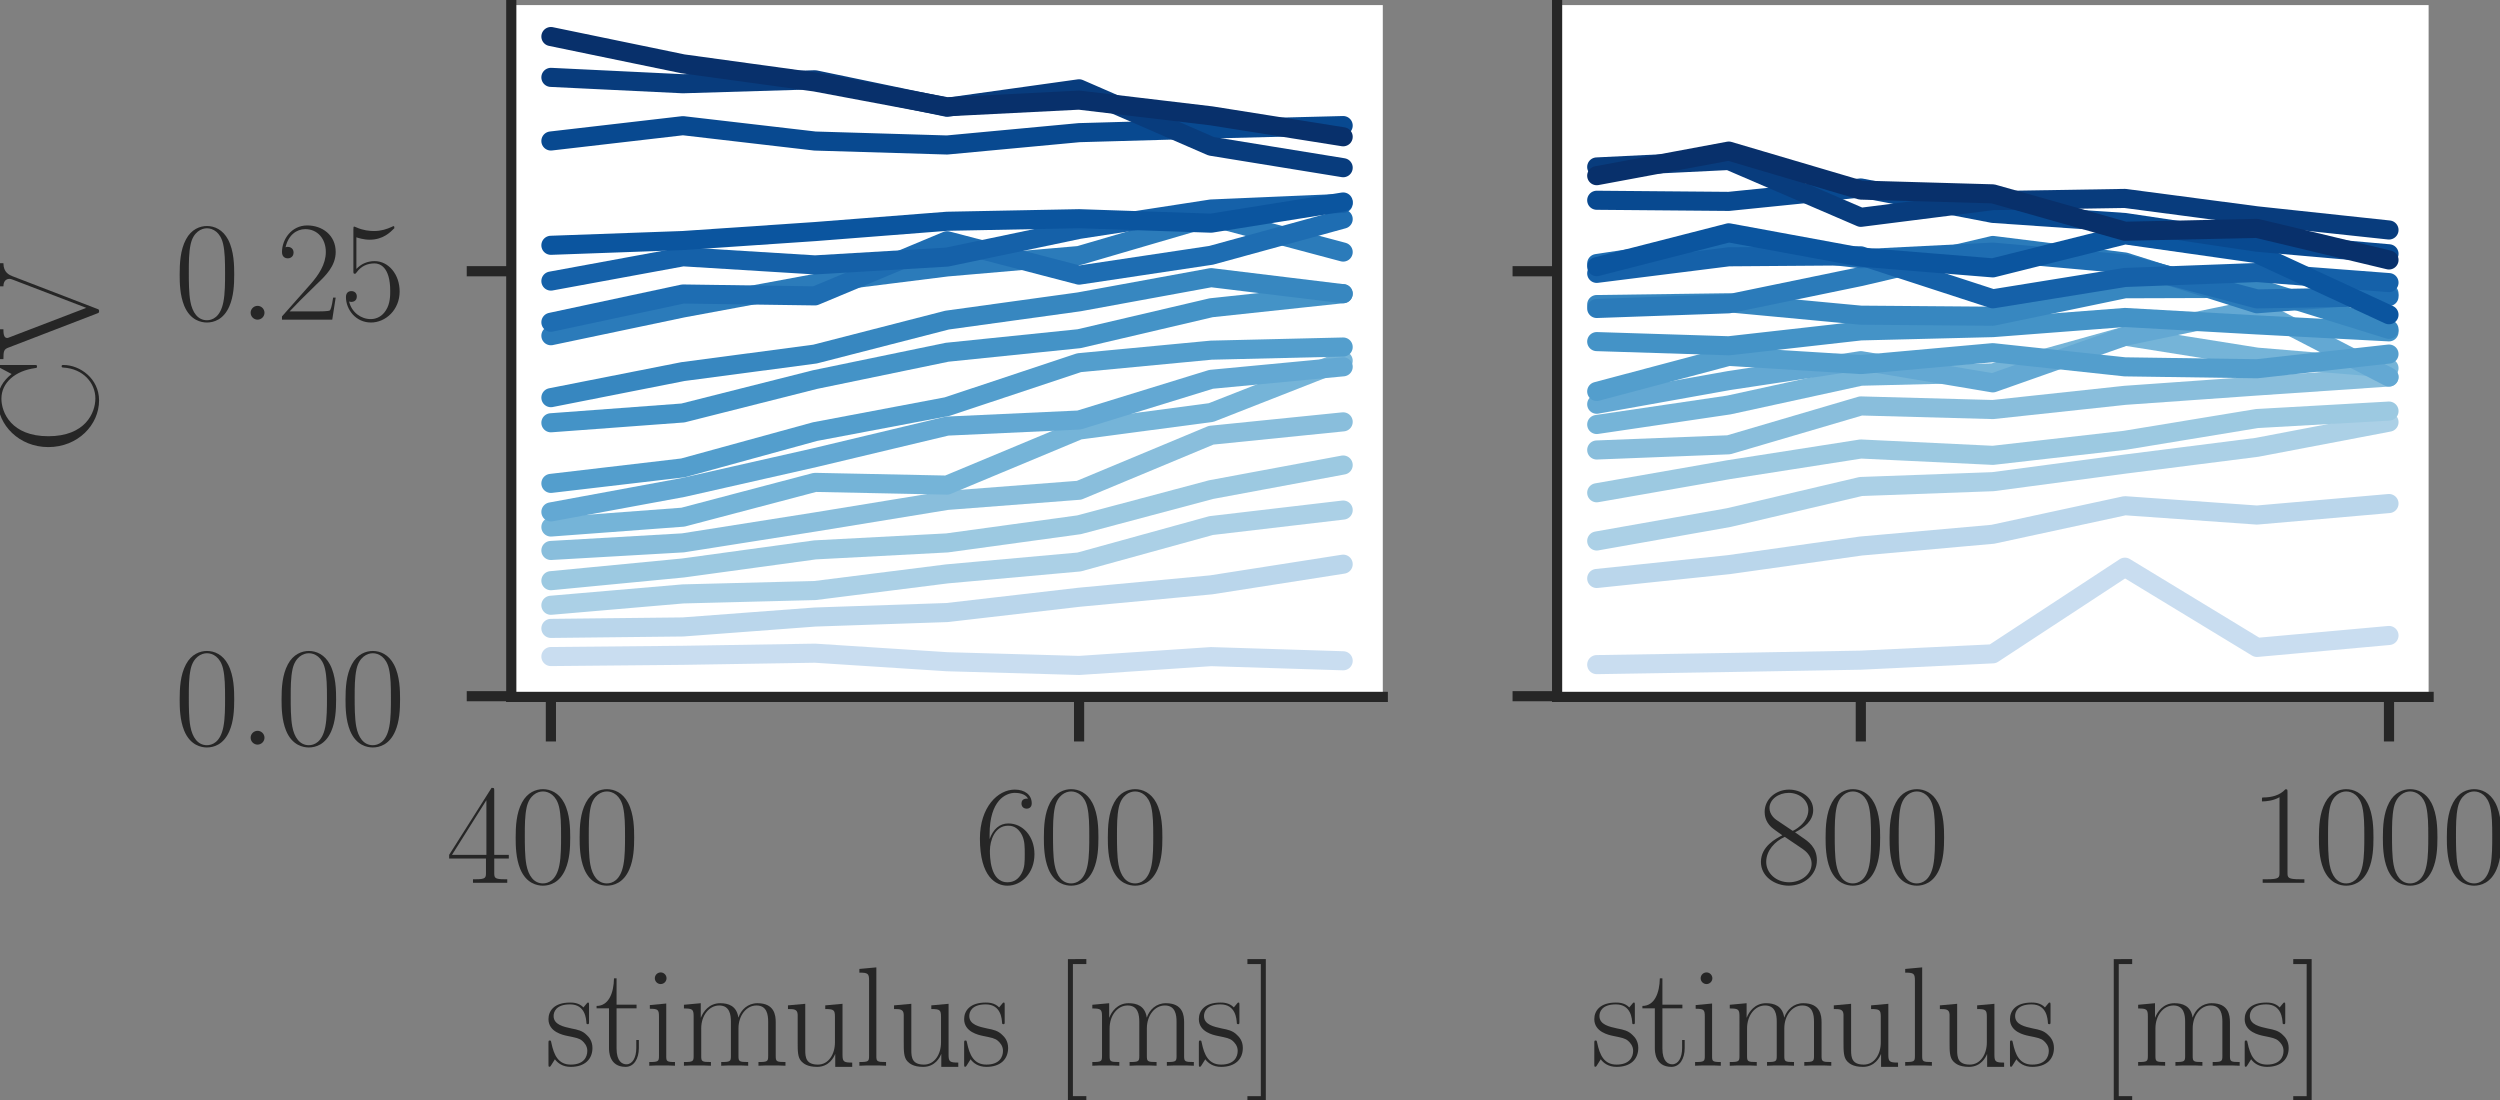 <?xml version="1.0" encoding="UTF-8" standalone="no"?>
<svg
   xmlns:dc="http://purl.org/dc/elements/1.1/"
   xmlns:cc="http://creativecommons.org/ns#"
   xmlns:rdf="http://www.w3.org/1999/02/22-rdf-syntax-ns#"
   xmlns:svg="http://www.w3.org/2000/svg"
   xmlns="http://www.w3.org/2000/svg"
   xmlns:xlink="http://www.w3.org/1999/xlink"
   xmlns:sodipodi="http://sodipodi.sourceforge.net/DTD/sodipodi-0.dtd"
   xmlns:inkscape="http://www.inkscape.org/namespaces/inkscape"
   id="svg663"
   version="1.1"
   viewBox="0 0 196.444 86.46"
   height="86.46pt"
   width="196.444pt"
   sodipodi:docname="CV_.svg"
   inkscape:version="0.92.5 (2060ec1f9f, 2020-04-08)">
  <rect x="0" y="0" width="196.444" height="86.46" fill="#808080" stroke="none"/>
  <sodipodi:namedview
     pagecolor="#ffffff"
     bordercolor="#666666"
     borderopacity="1"
     objecttolerance="10"
     gridtolerance="10"
     guidetolerance="10"
     inkscape:pageopacity="0"
     inkscape:pageshadow="2"
     inkscape:window-width="1920"
     inkscape:window-height="1018"
     id="namedview438"
     showgrid="false"
     inkscape:zoom="0.99341267"
     inkscape:cx="4.1783061"
     inkscape:cy="4.0928216"
     inkscape:window-x="1920"
     inkscape:window-y="34"
     inkscape:window-maximized="1"
     inkscape:current-layer="svg663" />
  <defs
     id="defs6"
     style="stroke-linecap:butt;stroke-linejoin:round">
    <style
       id="style4"
       type="text/css">*{stroke-linejoin: round; stroke-linecap: butt}</style>
  </defs>
  <g
     style="stroke-linecap:butt;stroke-linejoin:round"
     id="patch_2"
     transform="translate(-7.249,-21.408)">
    <path
       inkscape:connector-curvature="0"
       id="path11"
       style="fill:#ffffff;stroke-linecap:butt;stroke-linejoin:round"
       d="M 47.424,76.168 H 115.906 V 21.808 H 47.424 Z" />
  </g>
  <g
     style="stroke-linecap:butt;stroke-linejoin:round"
     id="matplotlib.axis_1"
     transform="translate(-7.249,-21.408)">
    <g
       style="stroke-linecap:butt;stroke-linejoin:round"
       id="xtick_1">
      <g
         style="stroke-linecap:butt;stroke-linejoin:round"
         id="line2d_1">
        <defs
           id="defs15">
          <path
             inkscape:connector-curvature="0"
             style="stroke:#262626;stroke-width:0.8;stroke-linecap:butt;stroke-linejoin:round"
             d="M 0,0 V 3.5"
             id="m47d5da22d0" />
        </defs>
        <g
           style="stroke-linecap:butt;stroke-linejoin:round"
           id="g19">
          <use
             height="100%"
             width="100%"
             id="use17"
             style="fill:#262626;stroke:#262626;stroke-width:0.8;stroke-linecap:butt;stroke-linejoin:round"
             y="76.168"
             x="50.537"
             xlink:href="#m47d5da22d0" />
        </g>
      </g>
      <g
         style="stroke-linecap:butt;stroke-linejoin:round"
         id="text_1">
        <!-- $\mathdefault{400}$ -->
        <g
           id="g32"
           transform="matrix(0.11,0,0,-0.11,42.317,90.778)"
           style="fill:#262626;stroke-linecap:butt;stroke-linejoin:round">
          <defs
             id="defs24">
            <path
               inkscape:connector-curvature="0"
               style="stroke-linecap:butt;stroke-linejoin:round"
               transform="scale(0.016)"
               d="m 2150,4122 c 0,134 -6,134 -121,134 L 128,1254 V 1088 H 1779 V 457 c 0,-233 -13,-297 -461,-297 H 1197 V 0 c 205,0 550,0 768,0 217,0 563,0 768,0 v 160 h -122 c -448,0 -461,64 -461,297 v 631 h 653 v 166 H 2150 Z M 1798,3703 V 1254 H 256 Z"
               id="CMR17-34" />
            <path
               inkscape:connector-curvature="0"
               style="stroke-linecap:butt;stroke-linejoin:round"
               transform="scale(0.016)"
               d="m 2688,2025 c 0,391 -6,1055 -275,1566 -237,448 -615,607 -947,607 -308,0 -698,-140 -941,-601 C 269,3118 243,2524 243,2025 c 0,-364 7,-919 205,-1406 275,-658 768,-747 1018,-747 294,0 742,121 1004,728 192,442 218,959 218,1425 z M 1466,-26 c -410,0 -653,351 -743,838 -70,376 -70,926 -70,1284 0,492 0,901 83,1291 122,542 480,709 730,709 262,0 601,-173 723,-696 83,-364 89,-793 89,-1304 0,-416 0,-927 -76,-1304 C 2067,95 1690,-26 1466,-26 Z"
               id="CMR17-30" />
          </defs>
          <use
             height="100%"
             width="100%"
             y="0"
             x="0"
             style="stroke-linecap:butt;stroke-linejoin:round"
             id="use26"
             transform="scale(0.996)"
             xlink:href="#CMR17-34" />
          <use
             height="100%"
             width="100%"
             y="0"
             x="0"
             style="stroke-linecap:butt;stroke-linejoin:round"
             id="use28"
             transform="matrix(0.996,0,0,0.996,45.69,0)"
             xlink:href="#CMR17-30" />
          <use
             height="100%"
             width="100%"
             y="0"
             x="0"
             style="stroke-linecap:butt;stroke-linejoin:round"
             id="use30"
             transform="matrix(0.996,0,0,0.996,91.381,0)"
             xlink:href="#CMR17-30" />
        </g>
      </g>
    </g>
    <g
       style="stroke-linecap:butt;stroke-linejoin:round"
       id="xtick_2">
      <g
         style="stroke-linecap:butt;stroke-linejoin:round"
         id="line2d_2">
        <g
           style="stroke-linecap:butt;stroke-linejoin:round"
           id="g38">
          <use
             height="100%"
             width="100%"
             id="use36"
             style="fill:#262626;stroke:#262626;stroke-width:0.8;stroke-linecap:butt;stroke-linejoin:round"
             y="76.168"
             x="92.041"
             xlink:href="#m47d5da22d0" />
        </g>
      </g>
      <g
         style="stroke-linecap:butt;stroke-linejoin:round"
         id="text_2">
        <!-- $\mathdefault{600}$ -->
        <g
           id="g50"
           transform="matrix(0.11,0,0,-0.11,83.822,90.778)"
           style="fill:#262626;stroke-linecap:butt;stroke-linejoin:round">
          <defs
             id="defs42">
            <path
               inkscape:connector-curvature="0"
               style="stroke-linecap:butt;stroke-linejoin:round"
               transform="scale(0.016)"
               d="m 678,2176 c 0,1514 717,1856 1133,1856 135,0 461,-23 589,-256 -102,0 -294,0 -294,-223 0,-172 140,-230 230,-230 58,0 230,25 230,237 0,394 -320,619 -761,619 -762,0 -1562,-789 -1562,-2195 0,-1731 723,-2112 1235,-2112 621,0 1210,555 1210,1411 0,798 -518,1379 -1171,1379 -391,0 -679,-255 -839,-702 z M 1478,25 c -787,0 -787,1175 -787,1411 0,460 218,1124 813,1124 109,0 422,0 634,-440 115,-250 115,-511 115,-831 0,-345 0,-599 -135,-855 C 1978,171 1773,25 1478,25 Z"
               id="CMR17-36" />
          </defs>
          <use
             height="100%"
             width="100%"
             y="0"
             x="0"
             style="stroke-linecap:butt;stroke-linejoin:round"
             id="use44"
             transform="scale(0.996)"
             xlink:href="#CMR17-36" />
          <use
             height="100%"
             width="100%"
             y="0"
             x="0"
             style="stroke-linecap:butt;stroke-linejoin:round"
             id="use46"
             transform="matrix(0.996,0,0,0.996,45.69,0)"
             xlink:href="#CMR17-30" />
          <use
             height="100%"
             width="100%"
             y="0"
             x="0"
             style="stroke-linecap:butt;stroke-linejoin:round"
             id="use48"
             transform="matrix(0.996,0,0,0.996,91.381,0)"
             xlink:href="#CMR17-30" />
        </g>
      </g>
    </g>
    <g
       style="stroke-linecap:butt;stroke-linejoin:round"
       id="text_3">
      <!-- stimulus [ms] -->
      <g
         id="g88"
         transform="matrix(0.11,0,0,-0.11,50.066,105.128)"
         style="fill:#262626;stroke-linecap:butt;stroke-linejoin:round">
        <defs
           id="defs62">
          <path
             inkscape:connector-curvature="0"
             style="stroke-linecap:butt;stroke-linejoin:round"
             transform="scale(0.016)"
             d="m 1978,2697 c 0,116 -7,122 -45,122 -26,0 -32,-6 -109,-102 -19,-26 -77,-91 -96,-116 -205,218 -493,218 -602,218 -710,0 -966,-372 -966,-743 0,-578 653,-711 838,-751 404,-82 544,-108 679,-224 83,-76 224,-217 224,-447 0,-270 -154,-616 -743,-616 -556,0 -755,422 -870,983 -19,89 -19,96 -70,96 -52,0 -58,-7 -58,-134 V 63 c 0,-114 6,-121 45,-121 32,0 38,7 70,58 39,57 135,211 173,276 128,-173 352,-340 710,-340 634,0 973,347 973,848 0,328 -173,501 -256,578 -192,199 -416,244 -685,295 -352,78 -800,168 -800,560 0,166 90,520 736,520 685,0 724,-643 736,-849 7,-32 39,-39 58,-39 58,0 58,20 58,129 z"
             id="CMR17-73" />
          <path
             inkscape:connector-curvature="0"
             style="stroke-linecap:butt;stroke-linejoin:round"
             transform="scale(0.016)"
             d="m 966,2560 h 896 v 165 H 966 V 3904 H 851 C 838,3245 614,2668 70,2668 V 2560 H 627 V 771 c 0,-121 0,-835 743,-835 377,0 595,370 595,841 v 363 H 1850 V 783 C 1850,344 1677,51 1408,51 1222,51 966,178 966,758 Z"
             id="CMR17-74" />
          <path
             inkscape:connector-curvature="0"
             style="stroke-linecap:butt;stroke-linejoin:round"
             transform="scale(0.016)"
             d="m 992,3909 c 0,140 -115,261 -262,261 -141,0 -263,-114 -263,-261 0,-140 115,-261 263,-261 140,0 262,115 262,261 z M 243,2706 v -165 c 359,0 410,-39 410,-344 V 427 C 653,184 627,153 218,153 V -13 C 371,0 646,0 806,0 c 154,0 416,0 564,-13 v 166 c -378,0 -391,38 -391,267 v 2356 z"
             id="CMR17-69" />
          <path
             inkscape:connector-curvature="0"
             style="stroke-linecap:butt;stroke-linejoin:round"
             transform="scale(0.016)"
             d="m 4326,1933 c 0,319 -57,857 -819,857 -435,0 -736,-294 -851,-639 h -6 c -77,525 -455,639 -813,639 -506,0 -768,-390 -864,-646 h -7 v 646 l -755,-70 v -166 c 378,0 435,-39 435,-346 V 428 C 646,184 621,153 211,153 V -13 C 365,0 646,0 813,0 c 166,0 454,0 608,-13 v 166 c -410,0 -435,25 -435,275 v 1230 c 0,589 358,1030 806,1030 474,0 525,-422 525,-730 V 428 c 0,-244 -26,-275 -435,-275 V -13 c 153,13 435,13 601,13 167,0 455,0 608,-13 v 166 c -409,0 -435,25 -435,275 v 1230 c 0,589 358,1030 806,1030 474,0 525,-422 525,-730 V 428 c 0,-244 -25,-275 -435,-275 V -13 c 154,13 435,13 602,13 166,0 454,0 608,-13 v 166 c -410,0 -436,25 -436,275 z"
             id="CMR17-6d" />
          <path
             inkscape:connector-curvature="0"
             style="stroke-linecap:butt;stroke-linejoin:round"
             transform="scale(0.016)"
             d="m 1882,2693 v -165 c 377,0 435,-39 435,-342 V 1032 C 2317,500 2029,38 1555,38 1030,38 986,348 986,678 v 2085 l -775,-70 v -165 c 256,0 429,0 435,-254 V 1058 c 0,-425 0,-697 167,-875 83,-82 243,-247 704,-247 544,0 755,441 806,570 h 7 V -63 h 761 v 191 c -377,0 -435,38 -435,345 v 2290 z"
             id="CMR17-75" />
          <path
             inkscape:connector-curvature="0"
             style="stroke-linecap:butt;stroke-linejoin:round"
             transform="scale(0.016)"
             d="m 979,4396 -761,-70 v -166 c 377,0 435,-38 435,-343 V 426 C 653,184 627,153 218,153 V -13 C 371,0 653,0 813,0 c 166,0 448,0 601,-13 v 166 c -409,0 -435,25 -435,273 z"
             id="CMR17-6c" />
          <path
             inkscape:connector-curvature="0"
             style="stroke-linecap:butt;stroke-linejoin:round"
             transform="scale(0.016)"
             d="m 1504,-1600 v 223 H 902 v 5921 h 602 v 223 H 678 v -6367 z"
             id="CMR17-5b" />
          <path
             inkscape:connector-curvature="0"
             style="stroke-linecap:butt;stroke-linejoin:round"
             transform="scale(0.016)"
             d="M 915,4767 H 90 V 4544 H 691 V -1377 H 90 v -223 h 825 z"
             id="CMR17-5d" />
        </defs>
        <use
           height="100%"
           width="100%"
           y="0"
           x="0"
           style="stroke-linecap:butt;stroke-linejoin:round"
           id="use64"
           transform="scale(0.996)"
           xlink:href="#CMR17-73" />
        <use
           height="100%"
           width="100%"
           y="0"
           x="0"
           style="stroke-linecap:butt;stroke-linejoin:round"
           id="use66"
           transform="matrix(0.996,0,0,0.996,35.801,0)"
           xlink:href="#CMR17-74" />
        <use
           height="100%"
           width="100%"
           y="0"
           x="0"
           style="stroke-linecap:butt;stroke-linejoin:round"
           id="use68"
           transform="matrix(0.996,0,0,0.996,71.082,0)"
           xlink:href="#CMR17-69" />
        <use
           height="100%"
           width="100%"
           y="0"
           x="0"
           style="stroke-linecap:butt;stroke-linejoin:round"
           id="use70"
           transform="matrix(0.996,0,0,0.996,95.953,0)"
           xlink:href="#CMR17-6d" />
        <use
           height="100%"
           width="100%"
           y="0"
           x="0"
           style="stroke-linecap:butt;stroke-linejoin:round"
           id="use72"
           transform="matrix(0.996,0,0,0.996,170.27,0)"
           xlink:href="#CMR17-75" />
        <use
           height="100%"
           width="100%"
           y="0"
           x="0"
           style="stroke-linecap:butt;stroke-linejoin:round"
           id="use74"
           transform="matrix(0.996,0,0,0.996,221.166,0)"
           xlink:href="#CMR17-6c" />
        <use
           height="100%"
           width="100%"
           y="0"
           x="0"
           style="stroke-linecap:butt;stroke-linejoin:round"
           id="use76"
           transform="matrix(0.996,0,0,0.996,246.037,0)"
           xlink:href="#CMR17-75" />
        <use
           height="100%"
           width="100%"
           y="0"
           x="0"
           style="stroke-linecap:butt;stroke-linejoin:round"
           id="use78"
           transform="matrix(0.996,0,0,0.996,296.932,0)"
           xlink:href="#CMR17-73" />
        <use
           height="100%"
           width="100%"
           y="0"
           x="0"
           style="stroke-linecap:butt;stroke-linejoin:round"
           id="use80"
           transform="matrix(0.996,0,0,0.996,362.809,0)"
           xlink:href="#CMR17-5b" />
        <use
           height="100%"
           width="100%"
           y="0"
           x="0"
           style="stroke-linecap:butt;stroke-linejoin:round"
           id="use82"
           transform="matrix(0.996,0,0,0.996,387.68,0)"
           xlink:href="#CMR17-6d" />
        <use
           height="100%"
           width="100%"
           y="0"
           x="0"
           style="stroke-linecap:butt;stroke-linejoin:round"
           id="use84"
           transform="matrix(0.996,0,0,0.996,464.6,0)"
           xlink:href="#CMR17-73" />
        <use
           height="100%"
           width="100%"
           y="0"
           x="0"
           style="stroke-linecap:butt;stroke-linejoin:round"
           id="use86"
           transform="matrix(0.996,0,0,0.996,500.401,0)"
           xlink:href="#CMR17-5d" />
      </g>
    </g>
  </g>
  <g
     style="stroke-linecap:butt;stroke-linejoin:round"
     id="matplotlib.axis_2"
     transform="translate(-7.249,-21.408)">
    <g
       style="stroke-linecap:butt;stroke-linejoin:round"
       id="ytick_1">
      <g
         style="stroke-linecap:butt;stroke-linejoin:round"
         id="line2d_3">
        <defs
           id="defs93">
          <path
             inkscape:connector-curvature="0"
             style="stroke:#262626;stroke-width:0.8;stroke-linecap:butt;stroke-linejoin:round"
             d="M 0,0 H -3.5"
             id="m7ad0e5aa3c" />
        </defs>
        <g
           style="stroke-linecap:butt;stroke-linejoin:round"
           id="g97">
          <use
             height="100%"
             width="100%"
             id="use95"
             style="fill:#262626;stroke:#262626;stroke-width:0.8;stroke-linecap:butt;stroke-linejoin:round"
             y="76.113"
             x="47.424"
             xlink:href="#m7ad0e5aa3c" />
        </g>
      </g>
      <g
         style="stroke-linecap:butt;stroke-linejoin:round"
         id="text_4">
        <!-- $\mathdefault{0.00}$ -->
        <g
           id="g111"
           transform="matrix(0.11,0,0,-0.11,20.941,79.918)"
           style="fill:#262626;stroke-linecap:butt;stroke-linejoin:round">
          <defs
             id="defs101">
            <path
               inkscape:connector-curvature="0"
               style="stroke-linecap:butt;stroke-linejoin:round"
               transform="scale(0.016)"
               d="M 1178,307 C 1178,492 1024,619 870,619 685,619 557,466 557,313 557,128 710,0 864,0 c 186,0 314,153 314,307 z"
               id="CMMI12-3a" />
          </defs>
          <use
             height="100%"
             width="100%"
             y="0"
             x="0"
             style="stroke-linecap:butt;stroke-linejoin:round"
             id="use103"
             transform="scale(0.996)"
             xlink:href="#CMR17-30" />
          <use
             height="100%"
             width="100%"
             y="0"
             x="0"
             style="stroke-linecap:butt;stroke-linejoin:round"
             id="use105"
             transform="matrix(0.996,0,0,0.996,45.69,0)"
             xlink:href="#CMMI12-3a" />
          <use
             height="100%"
             width="100%"
             y="0"
             x="0"
             style="stroke-linecap:butt;stroke-linejoin:round"
             id="use107"
             transform="matrix(0.996,0,0,0.996,72.788,0)"
             xlink:href="#CMR17-30" />
          <use
             height="100%"
             width="100%"
             y="0"
             x="0"
             style="stroke-linecap:butt;stroke-linejoin:round"
             id="use109"
             transform="matrix(0.996,0,0,0.996,118.478,0)"
             xlink:href="#CMR17-30" />
        </g>
      </g>
    </g>
    <g
       style="stroke-linecap:butt;stroke-linejoin:round"
       id="ytick_2">
      <g
         style="stroke-linecap:butt;stroke-linejoin:round"
         id="line2d_4">
        <g
           style="stroke-linecap:butt;stroke-linejoin:round"
           id="g117">
          <use
             height="100%"
             width="100%"
             id="use115"
             style="fill:#262626;stroke:#262626;stroke-width:0.8;stroke-linecap:butt;stroke-linejoin:round"
             y="42.721"
             x="47.424"
             xlink:href="#m7ad0e5aa3c" />
        </g>
      </g>
      <g
         style="stroke-linecap:butt;stroke-linejoin:round"
         id="text_5">
        <!-- $\mathdefault{0.25}$ -->
        <g
           id="g132"
           transform="matrix(0.11,0,0,-0.11,20.941,46.526)"
           style="fill:#262626;stroke-linecap:butt;stroke-linejoin:round">
          <defs
             id="defs122">
            <path
               inkscape:connector-curvature="0"
               style="stroke-linecap:butt;stroke-linejoin:round"
               transform="scale(0.016)"
               d="M 2669,989 H 2554 C 2490,536 2438,459 2413,420 2381,369 1920,369 1830,369 H 602 c 230,250 678,703 1222,1228 390,370 845,805 845,1438 0,755 -602,1189 -1274,1189 -704,0 -1133,-620 -1133,-1194 0,-250 186,-282 263,-282 64,0 256,39 256,262 0,197 -167,254 -256,254 -39,0 -77,-6 -103,-19 122,545 493,813 884,813 556,0 921,-441 921,-1023 0,-556 -326,-1035 -691,-1451 L 262,146 V 0 h 2253 z"
               id="CMR17-32" />
            <path
               inkscape:connector-curvature="0"
               style="stroke-linecap:butt;stroke-linejoin:round"
               transform="scale(0.016)"
               d="m 730,3692 c 64,-26 326,-108 595,-108 595,0 921,327 1107,516 0,57 0,92 -38,92 -7,0 -20,0 -71,-29 -224,-105 -486,-190 -806,-190 -192,0 -480,26 -794,166 -70,32 -83,32 -89,32 -32,0 -39,-7 -39,-134 V 2203 c 0,-114 0,-146 64,-146 32,0 45,13 77,57 205,287 486,408 806,408 224,0 704,-140 704,-1233 0,-204 0,-574 -192,-868 C 1894,159 1645,25 1370,25 947,25 518,320 403,814 c 26,-7 77,-19 103,-19 83,0 243,45 243,243 0,172 -122,242 -243,242 -148,0 -244,-90 -244,-269 0,-557 442,-1139 1120,-1139 660,0 1287,568 1287,1392 0,766 -499,1360 -1120,1360 -327,0 -602,-121 -819,-350 z"
               id="CMR17-35" />
          </defs>
          <use
             height="100%"
             width="100%"
             y="0"
             x="0"
             style="stroke-linecap:butt;stroke-linejoin:round"
             id="use124"
             transform="scale(0.996)"
             xlink:href="#CMR17-30" />
          <use
             height="100%"
             width="100%"
             y="0"
             x="0"
             style="stroke-linecap:butt;stroke-linejoin:round"
             id="use126"
             transform="matrix(0.996,0,0,0.996,45.69,0)"
             xlink:href="#CMMI12-3a" />
          <use
             height="100%"
             width="100%"
             y="0"
             x="0"
             style="stroke-linecap:butt;stroke-linejoin:round"
             id="use128"
             transform="matrix(0.996,0,0,0.996,72.788,0)"
             xlink:href="#CMR17-32" />
          <use
             height="100%"
             width="100%"
             y="0"
             x="0"
             style="stroke-linecap:butt;stroke-linejoin:round"
             id="use130"
             transform="matrix(0.996,0,0,0.996,118.478,0)"
             xlink:href="#CMR17-35" />
        </g>
      </g>
    </g>
    <g
       style="stroke-linecap:butt;stroke-linejoin:round"
       id="text_6">
      <!-- $\mathrm{CV}$ -->
      <g
         id="g144"
         transform="matrix(0,-0.11,-0.11,0,14.81,57.055)"
         style="fill:#262626;stroke-linecap:butt;stroke-linejoin:round">
        <defs
           id="defs138">
          <path
             inkscape:connector-curvature="0"
             style="stroke-linecap:butt;stroke-linejoin:round"
             transform="scale(0.016)"
             d="m 3974,4289 c 0,114 -6,121 -44,121 -26,0 -32,-7 -77,-83 l -282,-535 c -313,395 -697,624 -1190,624 -1095,0 -2087,-960 -2087,-2268 0,-1322 992,-2276 2093,-2276 979,0 1587,858 1587,1589 0,63 0,89 -57,89 -51,0 -51,-19 -58,-76 C 3808,585 3168,38 2477,38 1824,38 781,495 781,2147 c 0,1658 1062,2103 1683,2103 723,0 1248,-622 1370,-1505 12,-77 12,-90 70,-90 70,0 70,13 70,128 z"
             id="CMR17-43" />
          <path
             inkscape:connector-curvature="0"
             style="stroke-linecap:butt;stroke-linejoin:round"
             transform="scale(0.016)"
             d="m 3776,3745 c 58,141 160,415 589,415 v 172 c -147,-13 -314,-13 -474,-13 -153,0 -416,0 -563,13 v -172 c 320,0 333,-224 333,-262 0,-71 -19,-115 -39,-166 L 2362,446 1043,3886 c -19,45 -32,77 -32,108 0,166 256,166 391,166 v 159 c -205,0 -506,0 -717,0 -167,0 -467,0 -621,13 v -172 c 371,0 442,-25 518,-229 L 2106,-26 c 32,-89 38,-102 108,-102 71,0 77,13 109,102 z"
             id="CMR17-56" />
        </defs>
        <use
           height="100%"
           width="100%"
           y="0"
           x="0"
           style="stroke-linecap:butt;stroke-linejoin:round"
           id="use140"
           transform="scale(0.996)"
           xlink:href="#CMR17-43" />
        <use
           height="100%"
           width="100%"
           y="0"
           x="0"
           style="stroke-linecap:butt;stroke-linejoin:round"
           id="use142"
           transform="matrix(0.996,0,0,0.996,66.51,0)"
           xlink:href="#CMR17-56" />
      </g>
    </g>
  </g>
  <g
     style="stroke-linecap:butt;stroke-linejoin:round"
     id="line2d_5"
     transform="translate(-7.249,-21.408)">
    <path
       inkscape:connector-curvature="0"
       id="path148"
       style="fill:none;stroke:#c9ddf0;stroke-width:1.5;stroke-linecap:round;stroke-linejoin:round"
       clip-path="url(#p75d7ad25b7)"
       d="m 50.537,72.998 10.376,-0.097 10.376,-0.167 10.376,0.671 10.376,0.292 10.376,-0.693 10.376,0.327" />
  </g>
  <g
     style="stroke-linecap:butt;stroke-linejoin:round"
     id="line2d_6"
     transform="translate(-7.249,-21.408)">
    <path
       inkscape:connector-curvature="0"
       id="path151"
       style="fill:none;stroke:#bad6eb;stroke-width:1.5;stroke-linecap:round;stroke-linejoin:round"
       clip-path="url(#p75d7ad25b7)"
       d="m 50.537,70.786 10.376,-0.114 10.376,-0.779 10.376,-0.353 10.376,-1.201 10.376,-0.975 10.376,-1.625" />
  </g>
  <g
     style="stroke-linecap:butt;stroke-linejoin:round"
     id="line2d_7"
     transform="translate(-7.249,-21.408)">
    <path
       inkscape:connector-curvature="0"
       id="path154"
       style="fill:none;stroke:#abd0e6;stroke-width:1.5;stroke-linecap:round;stroke-linejoin:round"
       clip-path="url(#p75d7ad25b7)"
       d="M 50.537,68.969 60.913,68.076 71.289,67.811 81.665,66.502 92.041,65.568 102.417,62.706 112.793,61.487" />
  </g>
  <g
     style="stroke-linecap:butt;stroke-linejoin:round"
     id="line2d_8"
     transform="translate(-7.249,-21.408)">
    <path
       inkscape:connector-curvature="0"
       id="path157"
       style="fill:none;stroke:#9cc9e1;stroke-width:1.5;stroke-linecap:round;stroke-linejoin:round"
       clip-path="url(#p75d7ad25b7)"
       d="m 50.537,67.038 10.376,-0.999 10.376,-1.422 10.376,-0.548 10.376,-1.425 10.376,-2.764 10.376,-1.932" />
  </g>
  <g
     style="stroke-linecap:butt;stroke-linejoin:round"
     id="line2d_9"
     transform="translate(-7.249,-21.408)">
    <path
       inkscape:connector-curvature="0"
       id="path160"
       style="fill:none;stroke:#89bedc;stroke-width:1.5;stroke-linecap:round;stroke-linejoin:round"
       clip-path="url(#p75d7ad25b7)"
       d="m 50.537,64.662 10.376,-0.597 10.376,-1.64 10.376,-1.696 10.376,-0.798 10.376,-4.324 10.376,-1.051" />
  </g>
  <g
     style="stroke-linecap:butt;stroke-linejoin:round"
     id="line2d_10"
     transform="translate(-7.249,-21.408)">
    <path
       inkscape:connector-curvature="0"
       id="path163"
       style="fill:none;stroke:#75b4d8;stroke-width:1.5;stroke-linecap:round;stroke-linejoin:round"
       clip-path="url(#p75d7ad25b7)"
       d="m 50.537,62.82 10.376,-0.774 10.376,-2.734 10.376,0.215 10.376,-4.326 10.376,-1.377 10.376,-4.069" />
  </g>
  <g
     style="stroke-linecap:butt;stroke-linejoin:round"
     id="line2d_11"
     transform="translate(-7.249,-21.408)">
    <path
       inkscape:connector-curvature="0"
       id="path166"
       style="fill:none;stroke:#63a8d3;stroke-width:1.5;stroke-linecap:round;stroke-linejoin:round"
       clip-path="url(#p75d7ad25b7)"
       d="M 50.537,61.633 60.913,59.717 71.289,57.367 81.665,54.89 92.041,54.412 102.417,51.214 112.793,50.231" />
  </g>
  <g
     style="stroke-linecap:butt;stroke-linejoin:round"
     id="line2d_12"
     transform="translate(-7.249,-21.408)">
    <path
       inkscape:connector-curvature="0"
       id="path169"
       style="fill:none;stroke:#539ecd;stroke-width:1.5;stroke-linecap:round;stroke-linejoin:round"
       clip-path="url(#p75d7ad25b7)"
       d="m 50.537,59.392 10.376,-1.219 10.376,-2.85 10.376,-1.963 10.376,-3.452 10.376,-0.985 10.376,-0.247" />
  </g>
  <g
     style="stroke-linecap:butt;stroke-linejoin:round"
     id="line2d_13"
     transform="translate(-7.249,-21.408)">
    <path
       inkscape:connector-curvature="0"
       id="path172"
       style="fill:none;stroke:#4493c7;stroke-width:1.5;stroke-linecap:round;stroke-linejoin:round"
       clip-path="url(#p75d7ad25b7)"
       d="m 50.537,54.629 10.376,-0.77 10.376,-2.624 10.376,-2.147 10.376,-1.065 10.376,-2.432 10.376,-1.109" />
  </g>
  <g
     style="stroke-linecap:butt;stroke-linejoin:round"
     id="line2d_14"
     transform="translate(-7.249,-21.408)">
    <path
       inkscape:connector-curvature="0"
       id="path175"
       style="fill:none;stroke:#3787c0;stroke-width:1.5;stroke-linecap:round;stroke-linejoin:round"
       clip-path="url(#p75d7ad25b7)"
       d="m 50.537,52.655 10.376,-2.049 10.376,-1.375 10.376,-2.669 10.376,-1.435 10.376,-1.902 10.376,1.263" />
  </g>
  <g
     style="stroke-linecap:butt;stroke-linejoin:round"
     id="line2d_15"
     transform="translate(-7.249,-21.408)">
    <path
       inkscape:connector-curvature="0"
       id="path178"
       style="fill:none;stroke:#2b7bba;stroke-width:1.5;stroke-linecap:round;stroke-linejoin:round"
       clip-path="url(#p75d7ad25b7)"
       d="m 50.537,47.788 10.376,-2.181 10.376,-1.922 10.376,-1.301 10.376,-0.896 10.376,-3.037 10.376,2.764" />
  </g>
  <g
     style="stroke-linecap:butt;stroke-linejoin:round"
     id="line2d_16"
     transform="translate(-7.249,-21.408)">
    <path
       inkscape:connector-curvature="0"
       id="path181"
       style="fill:none;stroke:#1e6db2;stroke-width:1.5;stroke-linecap:round;stroke-linejoin:round"
       clip-path="url(#p75d7ad25b7)"
       d="m 50.537,46.73 10.376,-2.22 10.376,0.148 10.376,-4.334 10.376,2.703 10.376,-1.557 10.376,-2.847" />
  </g>
  <g
     style="stroke-linecap:butt;stroke-linejoin:round"
     id="line2d_17"
     transform="translate(-7.249,-21.408)">
    <path
       inkscape:connector-curvature="0"
       id="path184"
       style="fill:none;stroke:#1561a9;stroke-width:1.5;stroke-linecap:round;stroke-linejoin:round"
       clip-path="url(#p75d7ad25b7)"
       d="m 50.537,43.494 10.376,-1.909 10.376,0.638 10.376,-0.614 10.376,-2.177 10.376,-1.601 10.376,-0.445" />
  </g>
  <g
     style="stroke-linecap:butt;stroke-linejoin:round"
     id="line2d_18"
     transform="translate(-7.249,-21.408)">
    <path
       inkscape:connector-curvature="0"
       id="path187"
       style="fill:none;stroke:#0b559f;stroke-width:1.5;stroke-linecap:round;stroke-linejoin:round"
       clip-path="url(#p75d7ad25b7)"
       d="m 50.537,40.683 10.376,-0.374 10.376,-0.704 10.376,-0.81 10.376,-0.202 10.376,0.351 10.376,-1.665" />
  </g>
  <g
     style="stroke-linecap:butt;stroke-linejoin:round"
     id="line2d_19"
     transform="translate(-7.249,-21.408)">
    <path
       inkscape:connector-curvature="0"
       id="path190"
       style="fill:none;stroke:#084990;stroke-width:1.5;stroke-linecap:round;stroke-linejoin:round"
       clip-path="url(#p75d7ad25b7)"
       d="m 50.537,32.487 10.376,-1.203 10.376,1.207 10.376,0.31 10.376,-0.969 10.376,-0.292 10.376,-0.265" />
  </g>
  <g
     style="stroke-linecap:butt;stroke-linejoin:round"
     id="line2d_20"
     transform="translate(-7.249,-21.408)">
    <path
       inkscape:connector-curvature="0"
       id="path193"
       style="fill:none;stroke:#083c7d;stroke-width:1.5;stroke-linecap:round;stroke-linejoin:round"
       clip-path="url(#p75d7ad25b7)"
       d="m 50.537,27.488 10.376,0.501 10.376,-0.312 10.376,2.159 10.376,-1.45 10.376,4.513 10.376,1.687" />
  </g>
  <g
     style="stroke-linecap:butt;stroke-linejoin:round"
     id="line2d_21"
     transform="translate(-7.249,-21.408)">
    <path
       inkscape:connector-curvature="0"
       id="path196"
       style="fill:none;stroke:#08306b;stroke-width:1.5;stroke-linecap:round;stroke-linejoin:round"
       clip-path="url(#p75d7ad25b7)"
       d="m 50.537,24.279 10.376,2.145 10.376,1.427 10.376,1.949 10.376,-0.524 10.376,1.233 10.376,1.647" />
  </g>
  <g
     style="stroke-linecap:butt;stroke-linejoin:round"
     id="patch_3"
     transform="translate(-7.249,-21.408)">
    <path
       inkscape:connector-curvature="0"
       id="path199"
       style="fill:none;stroke:#262626;stroke-width:0.8;stroke-linecap:square;stroke-linejoin:miter"
       d="M 47.424,76.168 V 21.808" />
  </g>
  <g
     style="stroke-linecap:butt;stroke-linejoin:round"
     id="patch_4"
     transform="translate(-7.249,-21.408)">
    <path
       inkscape:connector-curvature="0"
       id="path202"
       style="fill:none;stroke:#262626;stroke-width:0.8;stroke-linecap:square;stroke-linejoin:miter"
       d="M 47.424,76.168 H 115.906" />
  </g>
  <g
     style="stroke-linecap:butt;stroke-linejoin:round"
     id="patch_5"
     transform="translate(-7.249,-21.408)">
    <path
       id="path238"
       style="fill:#ffffff;stroke-linecap:butt;stroke-linejoin:round"
       d="m 129.602,76.168 h 68.482 v -54.36 h -68.482 z"
       inkscape:connector-curvature="0" />
  </g>
  <g
     style="stroke-linecap:butt;stroke-linejoin:round"
     id="matplotlib.axis_3"
     transform="translate(-7.249,-21.408)">
    <g
       style="stroke-linecap:butt;stroke-linejoin:round"
       id="xtick_3">
      <g
         style="stroke-linecap:butt;stroke-linejoin:round"
         id="line2d_22">
        <g
           style="stroke-linecap:butt;stroke-linejoin:round"
           id="g243">
          <use
             height="100%"
             width="100%"
             id="use241"
             style="fill:#262626;stroke:#262626;stroke-width:0.8;stroke-linecap:butt;stroke-linejoin:round"
             y="76.168"
             x="153.467"
             xlink:href="#m47d5da22d0" />
        </g>
      </g>
      <g
         style="stroke-linecap:butt;stroke-linejoin:round"
         id="text_8">
        <!-- $\mathdefault{800}$ -->
        <g
           id="g255"
           transform="matrix(0.11,0,0,-0.11,145.248,90.778)"
           style="fill:#262626;stroke-linecap:butt;stroke-linejoin:round">
          <defs
             id="defs247">
            <path
               style="stroke-linecap:butt;stroke-linejoin:round"
               transform="scale(0.016)"
               d="m 1741,2264 c 403,203 813,509 813,999 0,578 -564,916 -1082,916 -582,0 -1094,-420 -1094,-999 0,-159 38,-433 288,-675 64,-63 332,-254 505,-375 C 883,1983 211,1634 211,934 211,279 838,-128 1459,-128 c 685,0 1261,490 1261,1138 0,580 -390,847 -646,1019 z m -839,558 c -51,32 -307,229 -307,529 0,388 403,681 864,681 506,0 877,-356 877,-770 0,-593 -666,-931 -698,-931 -6,0 -12,0 -64,39 z M 2080,1519 c 96,-70 403,-279 403,-668 C 2483,381 2010,25 1472,25 890,25 448,438 448,940 c 0,503 390,922 832,1120 z"
               id="CMR17-38"
               inkscape:connector-curvature="0" />
          </defs>
          <use
             height="100%"
             width="100%"
             y="0"
             x="0"
             style="stroke-linecap:butt;stroke-linejoin:round"
             id="use249"
             transform="scale(0.996)"
             xlink:href="#CMR17-38" />
          <use
             height="100%"
             width="100%"
             y="0"
             x="0"
             style="stroke-linecap:butt;stroke-linejoin:round"
             id="use251"
             transform="matrix(0.996,0,0,0.996,45.69,0)"
             xlink:href="#CMR17-30" />
          <use
             height="100%"
             width="100%"
             y="0"
             x="0"
             style="stroke-linecap:butt;stroke-linejoin:round"
             id="use253"
             transform="matrix(0.996,0,0,0.996,91.381,0)"
             xlink:href="#CMR17-30" />
        </g>
      </g>
    </g>
    <g
       style="stroke-linecap:butt;stroke-linejoin:round"
       id="xtick_4">
      <g
         style="stroke-linecap:butt;stroke-linejoin:round"
         id="line2d_23">
        <g
           style="stroke-linecap:butt;stroke-linejoin:round"
           id="g261">
          <use
             height="100%"
             width="100%"
             id="use259"
             style="fill:#262626;stroke:#262626;stroke-width:0.8;stroke-linecap:butt;stroke-linejoin:round"
             y="76.168"
             x="194.971"
             xlink:href="#m47d5da22d0" />
        </g>
      </g>
      <g
         style="stroke-linecap:butt;stroke-linejoin:round"
         id="text_9">
        <!-- $\mathdefault{1000}$ -->
        <g
           id="g275"
           transform="matrix(0.11,0,0,-0.11,184.012,90.778)"
           style="fill:#262626;stroke-linecap:butt;stroke-linejoin:round">
          <defs
             id="defs265">
            <path
               style="stroke-linecap:butt;stroke-linejoin:round"
               transform="scale(0.016)"
               d="m 1702,4058 c 0,134 -6,134 -96,134 -249,-276 -627,-365 -985,-365 -19,0 -51,0 -58,-19 -6,-13 -6,-26 -6,-160 198,0 531,38 787,191 V 461 C 1344,236 1331,160 781,160 H 589 V 0 c 307,0 627,0 934,0 307,0 627,0 935,0 v 160 h -192 c -551,0 -564,70 -564,298 z"
               id="CMR17-31"
               inkscape:connector-curvature="0" />
          </defs>
          <use
             height="100%"
             width="100%"
             y="0"
             x="0"
             style="stroke-linecap:butt;stroke-linejoin:round"
             id="use267"
             transform="scale(0.996)"
             xlink:href="#CMR17-31" />
          <use
             height="100%"
             width="100%"
             y="0"
             x="0"
             style="stroke-linecap:butt;stroke-linejoin:round"
             id="use269"
             transform="matrix(0.996,0,0,0.996,45.69,0)"
             xlink:href="#CMR17-30" />
          <use
             height="100%"
             width="100%"
             y="0"
             x="0"
             style="stroke-linecap:butt;stroke-linejoin:round"
             id="use271"
             transform="matrix(0.996,0,0,0.996,91.381,0)"
             xlink:href="#CMR17-30" />
          <use
             height="100%"
             width="100%"
             y="0"
             x="0"
             style="stroke-linecap:butt;stroke-linejoin:round"
             id="use273"
             transform="matrix(0.996,0,0,0.996,137.071,0)"
             xlink:href="#CMR17-30" />
        </g>
      </g>
    </g>
    <g
       style="stroke-linecap:butt;stroke-linejoin:round"
       id="text_10">
      <!-- stimulus [ms] -->
      <g
         id="g303"
         transform="matrix(0.11,0,0,-0.11,132.245,105.128)"
         style="fill:#262626;stroke-linecap:butt;stroke-linejoin:round">
        <use
           height="100%"
           width="100%"
           y="0"
           x="0"
           style="stroke-linecap:butt;stroke-linejoin:round"
           id="use279"
           transform="scale(0.996)"
           xlink:href="#CMR17-73" />
        <use
           height="100%"
           width="100%"
           y="0"
           x="0"
           style="stroke-linecap:butt;stroke-linejoin:round"
           id="use281"
           transform="matrix(0.996,0,0,0.996,35.801,0)"
           xlink:href="#CMR17-74" />
        <use
           height="100%"
           width="100%"
           y="0"
           x="0"
           style="stroke-linecap:butt;stroke-linejoin:round"
           id="use283"
           transform="matrix(0.996,0,0,0.996,71.082,0)"
           xlink:href="#CMR17-69" />
        <use
           height="100%"
           width="100%"
           y="0"
           x="0"
           style="stroke-linecap:butt;stroke-linejoin:round"
           id="use285"
           transform="matrix(0.996,0,0,0.996,95.953,0)"
           xlink:href="#CMR17-6d" />
        <use
           height="100%"
           width="100%"
           y="0"
           x="0"
           style="stroke-linecap:butt;stroke-linejoin:round"
           id="use287"
           transform="matrix(0.996,0,0,0.996,170.27,0)"
           xlink:href="#CMR17-75" />
        <use
           height="100%"
           width="100%"
           y="0"
           x="0"
           style="stroke-linecap:butt;stroke-linejoin:round"
           id="use289"
           transform="matrix(0.996,0,0,0.996,221.166,0)"
           xlink:href="#CMR17-6c" />
        <use
           height="100%"
           width="100%"
           y="0"
           x="0"
           style="stroke-linecap:butt;stroke-linejoin:round"
           id="use291"
           transform="matrix(0.996,0,0,0.996,246.037,0)"
           xlink:href="#CMR17-75" />
        <use
           height="100%"
           width="100%"
           y="0"
           x="0"
           style="stroke-linecap:butt;stroke-linejoin:round"
           id="use293"
           transform="matrix(0.996,0,0,0.996,296.932,0)"
           xlink:href="#CMR17-73" />
        <use
           height="100%"
           width="100%"
           y="0"
           x="0"
           style="stroke-linecap:butt;stroke-linejoin:round"
           id="use295"
           transform="matrix(0.996,0,0,0.996,362.809,0)"
           xlink:href="#CMR17-5b" />
        <use
           height="100%"
           width="100%"
           y="0"
           x="0"
           style="stroke-linecap:butt;stroke-linejoin:round"
           id="use297"
           transform="matrix(0.996,0,0,0.996,387.68,0)"
           xlink:href="#CMR17-6d" />
        <use
           height="100%"
           width="100%"
           y="0"
           x="0"
           style="stroke-linecap:butt;stroke-linejoin:round"
           id="use299"
           transform="matrix(0.996,0,0,0.996,464.6,0)"
           xlink:href="#CMR17-73" />
        <use
           height="100%"
           width="100%"
           y="0"
           x="0"
           style="stroke-linecap:butt;stroke-linejoin:round"
           id="use301"
           transform="matrix(0.996,0,0,0.996,500.401,0)"
           xlink:href="#CMR17-5d" />
      </g>
    </g>
  </g>
  <g
     style="stroke-linecap:butt;stroke-linejoin:round"
     id="matplotlib.axis_4"
     transform="translate(-7.249,-21.408)">
    <g
       style="stroke-linecap:butt;stroke-linejoin:round"
       id="ytick_3">
      <g
         style="stroke-linecap:butt;stroke-linejoin:round"
         id="line2d_24">
        <g
           style="stroke-linecap:butt;stroke-linejoin:round"
           id="g309">
          <use
             height="100%"
             width="100%"
             id="use307"
             style="fill:#262626;stroke:#262626;stroke-width:0.8;stroke-linecap:butt;stroke-linejoin:round"
             y="76.113"
             x="129.602"
             xlink:href="#m7ad0e5aa3c" />
        </g>
      </g>
    </g>
    <g
       style="stroke-linecap:butt;stroke-linejoin:round"
       id="ytick_4">
      <g
         style="stroke-linecap:butt;stroke-linejoin:round"
         id="line2d_25">
        <g
           style="stroke-linecap:butt;stroke-linejoin:round"
           id="g315">
          <use
             height="100%"
             width="100%"
             id="use313"
             style="fill:#262626;stroke:#262626;stroke-width:0.8;stroke-linecap:butt;stroke-linejoin:round"
             y="42.721"
             x="129.602"
             xlink:href="#m7ad0e5aa3c" />
        </g>
      </g>
    </g>
  </g>
  <g
     style="stroke-linecap:butt;stroke-linejoin:round"
     id="line2d_26"
     transform="translate(-7.249,-21.408)">
    <path
       id="path320"
       style="fill:none;stroke:#c9ddf0;stroke-width:1.5;stroke-linecap:round;stroke-linejoin:round"
       clip-path="url(#p43e4e677b9)"
       d="m 132.715,73.632 10.376,-0.167 10.376,-0.183 10.376,-0.498 10.376,-6.808 10.376,6.305 10.376,-0.939"
       inkscape:connector-curvature="0" />
  </g>
  <g
     style="stroke-linecap:butt;stroke-linejoin:round"
     id="line2d_27"
     transform="translate(-7.249,-21.408)">
    <path
       id="path323"
       style="fill:none;stroke:#bad6eb;stroke-width:1.5;stroke-linecap:round;stroke-linejoin:round"
       clip-path="url(#p43e4e677b9)"
       d="m 132.715,66.863 10.376,-1.086 10.376,-1.463 10.376,-0.925 10.376,-2.243 10.376,0.734 10.376,-0.905"
       inkscape:connector-curvature="0" />
  </g>
  <g
     style="stroke-linecap:butt;stroke-linejoin:round"
     id="line2d_28"
     transform="translate(-7.249,-21.408)">
    <path
       id="path326"
       style="fill:none;stroke:#abd0e6;stroke-width:1.5;stroke-linecap:round;stroke-linejoin:round"
       clip-path="url(#p43e4e677b9)"
       d="m 132.715,63.917 10.376,-1.838 10.376,-2.443 10.376,-0.379 10.376,-1.381 10.376,-1.318 10.376,-1.978"
       inkscape:connector-curvature="0" />
  </g>
  <g
     style="stroke-linecap:butt;stroke-linejoin:round"
     id="line2d_29"
     transform="translate(-7.249,-21.408)">
    <path
       id="path329"
       style="fill:none;stroke:#9cc9e1;stroke-width:1.5;stroke-linecap:round;stroke-linejoin:round"
       clip-path="url(#p43e4e677b9)"
       d="m 132.715,60.129 10.376,-1.816 10.376,-1.623 10.376,0.498 10.376,-1.183 10.376,-1.709 10.376,-0.586"
       inkscape:connector-curvature="0" />
  </g>
  <g
     style="stroke-linecap:butt;stroke-linejoin:round"
     id="line2d_30"
     transform="translate(-7.249,-21.408)">
    <path
       id="path332"
       style="fill:none;stroke:#89bedc;stroke-width:1.5;stroke-linecap:round;stroke-linejoin:round"
       clip-path="url(#p43e4e677b9)"
       d="m 132.715,56.767 10.376,-0.408 10.376,-3.053 10.376,0.282 10.376,-1.116 10.376,-0.734 10.376,-0.707"
       inkscape:connector-curvature="0" />
  </g>
  <g
     style="stroke-linecap:butt;stroke-linejoin:round"
     id="line2d_31"
     transform="translate(-7.249,-21.408)">
    <path
       id="path335"
       style="fill:none;stroke:#75b4d8;stroke-width:1.5;stroke-linecap:round;stroke-linejoin:round"
       clip-path="url(#p43e4e677b9)"
       d="m 132.715,54.764 10.376,-1.532 10.376,-2.263 10.376,-0.255 10.376,-2.895 10.376,1.652 10.376,0.867"
       inkscape:connector-curvature="0" />
  </g>
  <g
     style="stroke-linecap:butt;stroke-linejoin:round"
     id="line2d_32"
     transform="translate(-7.249,-21.408)">
    <path
       id="path338"
       style="fill:none;stroke:#63a8d3;stroke-width:1.5;stroke-linecap:round;stroke-linejoin:round"
       clip-path="url(#p43e4e677b9)"
       d="m 132.715,53.173 10.376,-1.858 10.376,-1.568 10.376,1.746 10.376,-3.659 10.376,-2.16 10.376,5.361"
       inkscape:connector-curvature="0" />
  </g>
  <g
     style="stroke-linecap:butt;stroke-linejoin:round"
     id="line2d_33"
     transform="translate(-7.249,-21.408)">
    <path
       id="path341"
       style="fill:none;stroke:#539ecd;stroke-width:1.5;stroke-linecap:round;stroke-linejoin:round"
       clip-path="url(#p43e4e677b9)"
       d="m 132.715,52.168 10.376,-2.758 10.376,0.645 10.376,-0.935 10.376,1.114 10.376,0.15 10.376,-1.156"
       inkscape:connector-curvature="0" />
  </g>
  <g
     style="stroke-linecap:butt;stroke-linejoin:round"
     id="line2d_34"
     transform="translate(-7.249,-21.408)">
    <path
       id="path344"
       style="fill:none;stroke:#4493c7;stroke-width:1.5;stroke-linecap:round;stroke-linejoin:round"
       clip-path="url(#p43e4e677b9)"
       d="m 132.715,48.25 10.376,0.328 10.376,-1.17 10.376,-0.258 10.376,-0.796 10.376,0.585 10.376,0.545"
       inkscape:connector-curvature="0" />
  </g>
  <g
     style="stroke-linecap:butt;stroke-linejoin:round"
     id="line2d_35"
     transform="translate(-7.249,-21.408)">
    <path
       id="path347"
       style="fill:none;stroke:#3787c0;stroke-width:1.5;stroke-linecap:round;stroke-linejoin:round"
       clip-path="url(#p43e4e677b9)"
       d="m 132.715,45.339 10.376,-0.139 10.376,0.974 10.376,0.083 10.376,-2.159 10.376,-0.034 10.376,3.225"
       inkscape:connector-curvature="0" />
  </g>
  <g
     style="stroke-linecap:butt;stroke-linejoin:round"
     id="line2d_36"
     transform="translate(-7.249,-21.408)">
    <path
       id="path350"
       style="fill:none;stroke:#2b7bba;stroke-width:1.5;stroke-linecap:round;stroke-linejoin:round"
       clip-path="url(#p43e4e677b9)"
       d="m 132.715,45.647 10.376,-0.367 10.376,-2.144 10.376,-2.44 10.376,1.298 10.376,3.282 10.376,-0.795"
       inkscape:connector-curvature="0" />
  </g>
  <g
     style="stroke-linecap:butt;stroke-linejoin:round"
     id="line2d_37"
     transform="translate(-7.249,-21.408)">
    <path
       id="path353"
       style="fill:none;stroke:#1e6db2;stroke-width:1.5;stroke-linecap:round;stroke-linejoin:round"
       clip-path="url(#p43e4e677b9)"
       d="m 132.715,42.118 10.376,-1.571 10.376,1.192 10.376,-0.52 10.376,0.926 10.376,2.751 10.376,-0.191"
       inkscape:connector-curvature="0" />
  </g>
  <g
     style="stroke-linecap:butt;stroke-linejoin:round"
     id="line2d_38"
     transform="translate(-7.249,-21.408)">
    <path
       id="path356"
       style="fill:none;stroke:#1561a9;stroke-width:1.5;stroke-linecap:round;stroke-linejoin:round"
       clip-path="url(#p43e4e677b9)"
       d="m 132.715,42.889 10.376,-1.303 10.376,-0.077 10.376,3.38 10.376,-1.678 10.376,-0.388 10.376,0.791"
       inkscape:connector-curvature="0" />
  </g>
  <g
     style="stroke-linecap:butt;stroke-linejoin:round"
     id="line2d_39"
     transform="translate(-7.249,-21.408)">
    <path
       id="path359"
       style="fill:none;stroke:#0b559f;stroke-width:1.5;stroke-linecap:round;stroke-linejoin:round"
       clip-path="url(#p43e4e677b9)"
       d="m 132.715,42.362 10.376,-2.66 10.376,1.911 10.376,0.844 10.376,-2.597 10.376,1.476 10.376,4.802"
       inkscape:connector-curvature="0" />
  </g>
  <g
     style="stroke-linecap:butt;stroke-linejoin:round"
     id="line2d_40"
     transform="translate(-7.249,-21.408)">
    <path
       id="path362"
       style="fill:none;stroke:#084990;stroke-width:1.5;stroke-linecap:round;stroke-linejoin:round"
       clip-path="url(#p43e4e677b9)"
       d="m 132.715,37.144 10.376,0.089 10.376,-1.055 10.376,1.998 10.376,0.716 10.376,1.548 10.376,0.91"
       inkscape:connector-curvature="0" />
  </g>
  <g
     style="stroke-linecap:butt;stroke-linejoin:round"
     id="line2d_41"
     transform="translate(-7.249,-21.408)">
    <path
       id="path365"
       style="fill:none;stroke:#083c7d;stroke-width:1.5;stroke-linecap:round;stroke-linejoin:round"
       clip-path="url(#p43e4e677b9)"
       d="m 132.715,34.527 10.376,-0.508 10.376,4.466 10.376,-1.316 10.376,-0.169 10.376,1.368 10.376,1.112"
       inkscape:connector-curvature="0" />
  </g>
  <g
     style="stroke-linecap:butt;stroke-linejoin:round"
     id="line2d_42"
     transform="translate(-7.249,-21.408)">
    <path
       id="path368"
       style="fill:none;stroke:#08306b;stroke-width:1.5;stroke-linecap:round;stroke-linejoin:round"
       clip-path="url(#p43e4e677b9)"
       d="m 132.715,35.213 10.376,-1.933 10.376,3.065 10.376,0.296 10.376,2.937 10.376,-0.224 10.376,2.482"
       inkscape:connector-curvature="0" />
  </g>
  <g
     style="stroke-linecap:butt;stroke-linejoin:round"
     id="patch_6"
     transform="translate(-7.249,-21.408)">
    <path
       id="path371"
       style="fill:none;stroke:#262626;stroke-width:0.8;stroke-linecap:square;stroke-linejoin:miter"
       d="M 129.602,76.168 V 21.808"
       inkscape:connector-curvature="0" />
  </g>
  <g
     style="stroke-linecap:butt;stroke-linejoin:round"
     id="patch_7"
     transform="translate(-7.249,-21.408)">
    <path
       id="path374"
       style="fill:none;stroke:#262626;stroke-width:0.8;stroke-linecap:square;stroke-linejoin:miter"
       d="m 129.602,76.168 h 68.482"
       inkscape:connector-curvature="0" />
  </g>
  <defs
     id="defs661">
    <clipPath
       id="p75d7ad25b7"
       style="stroke-linecap:butt;stroke-linejoin:round">
      <rect
         id="rect655"
         height="54.36"
         width="68.482"
         y="21.808"
         x="47.424"
         style="stroke-linecap:butt;stroke-linejoin:round" />
    </clipPath>
    <clipPath
       id="p43e4e677b9"
       style="stroke-linecap:butt;stroke-linejoin:round">
      <rect
         id="rect658"
         height="54.36"
         width="68.482"
         y="21.808"
         x="129.602"
         style="stroke-linecap:butt;stroke-linejoin:round" />
    </clipPath>
  </defs>
</svg>

